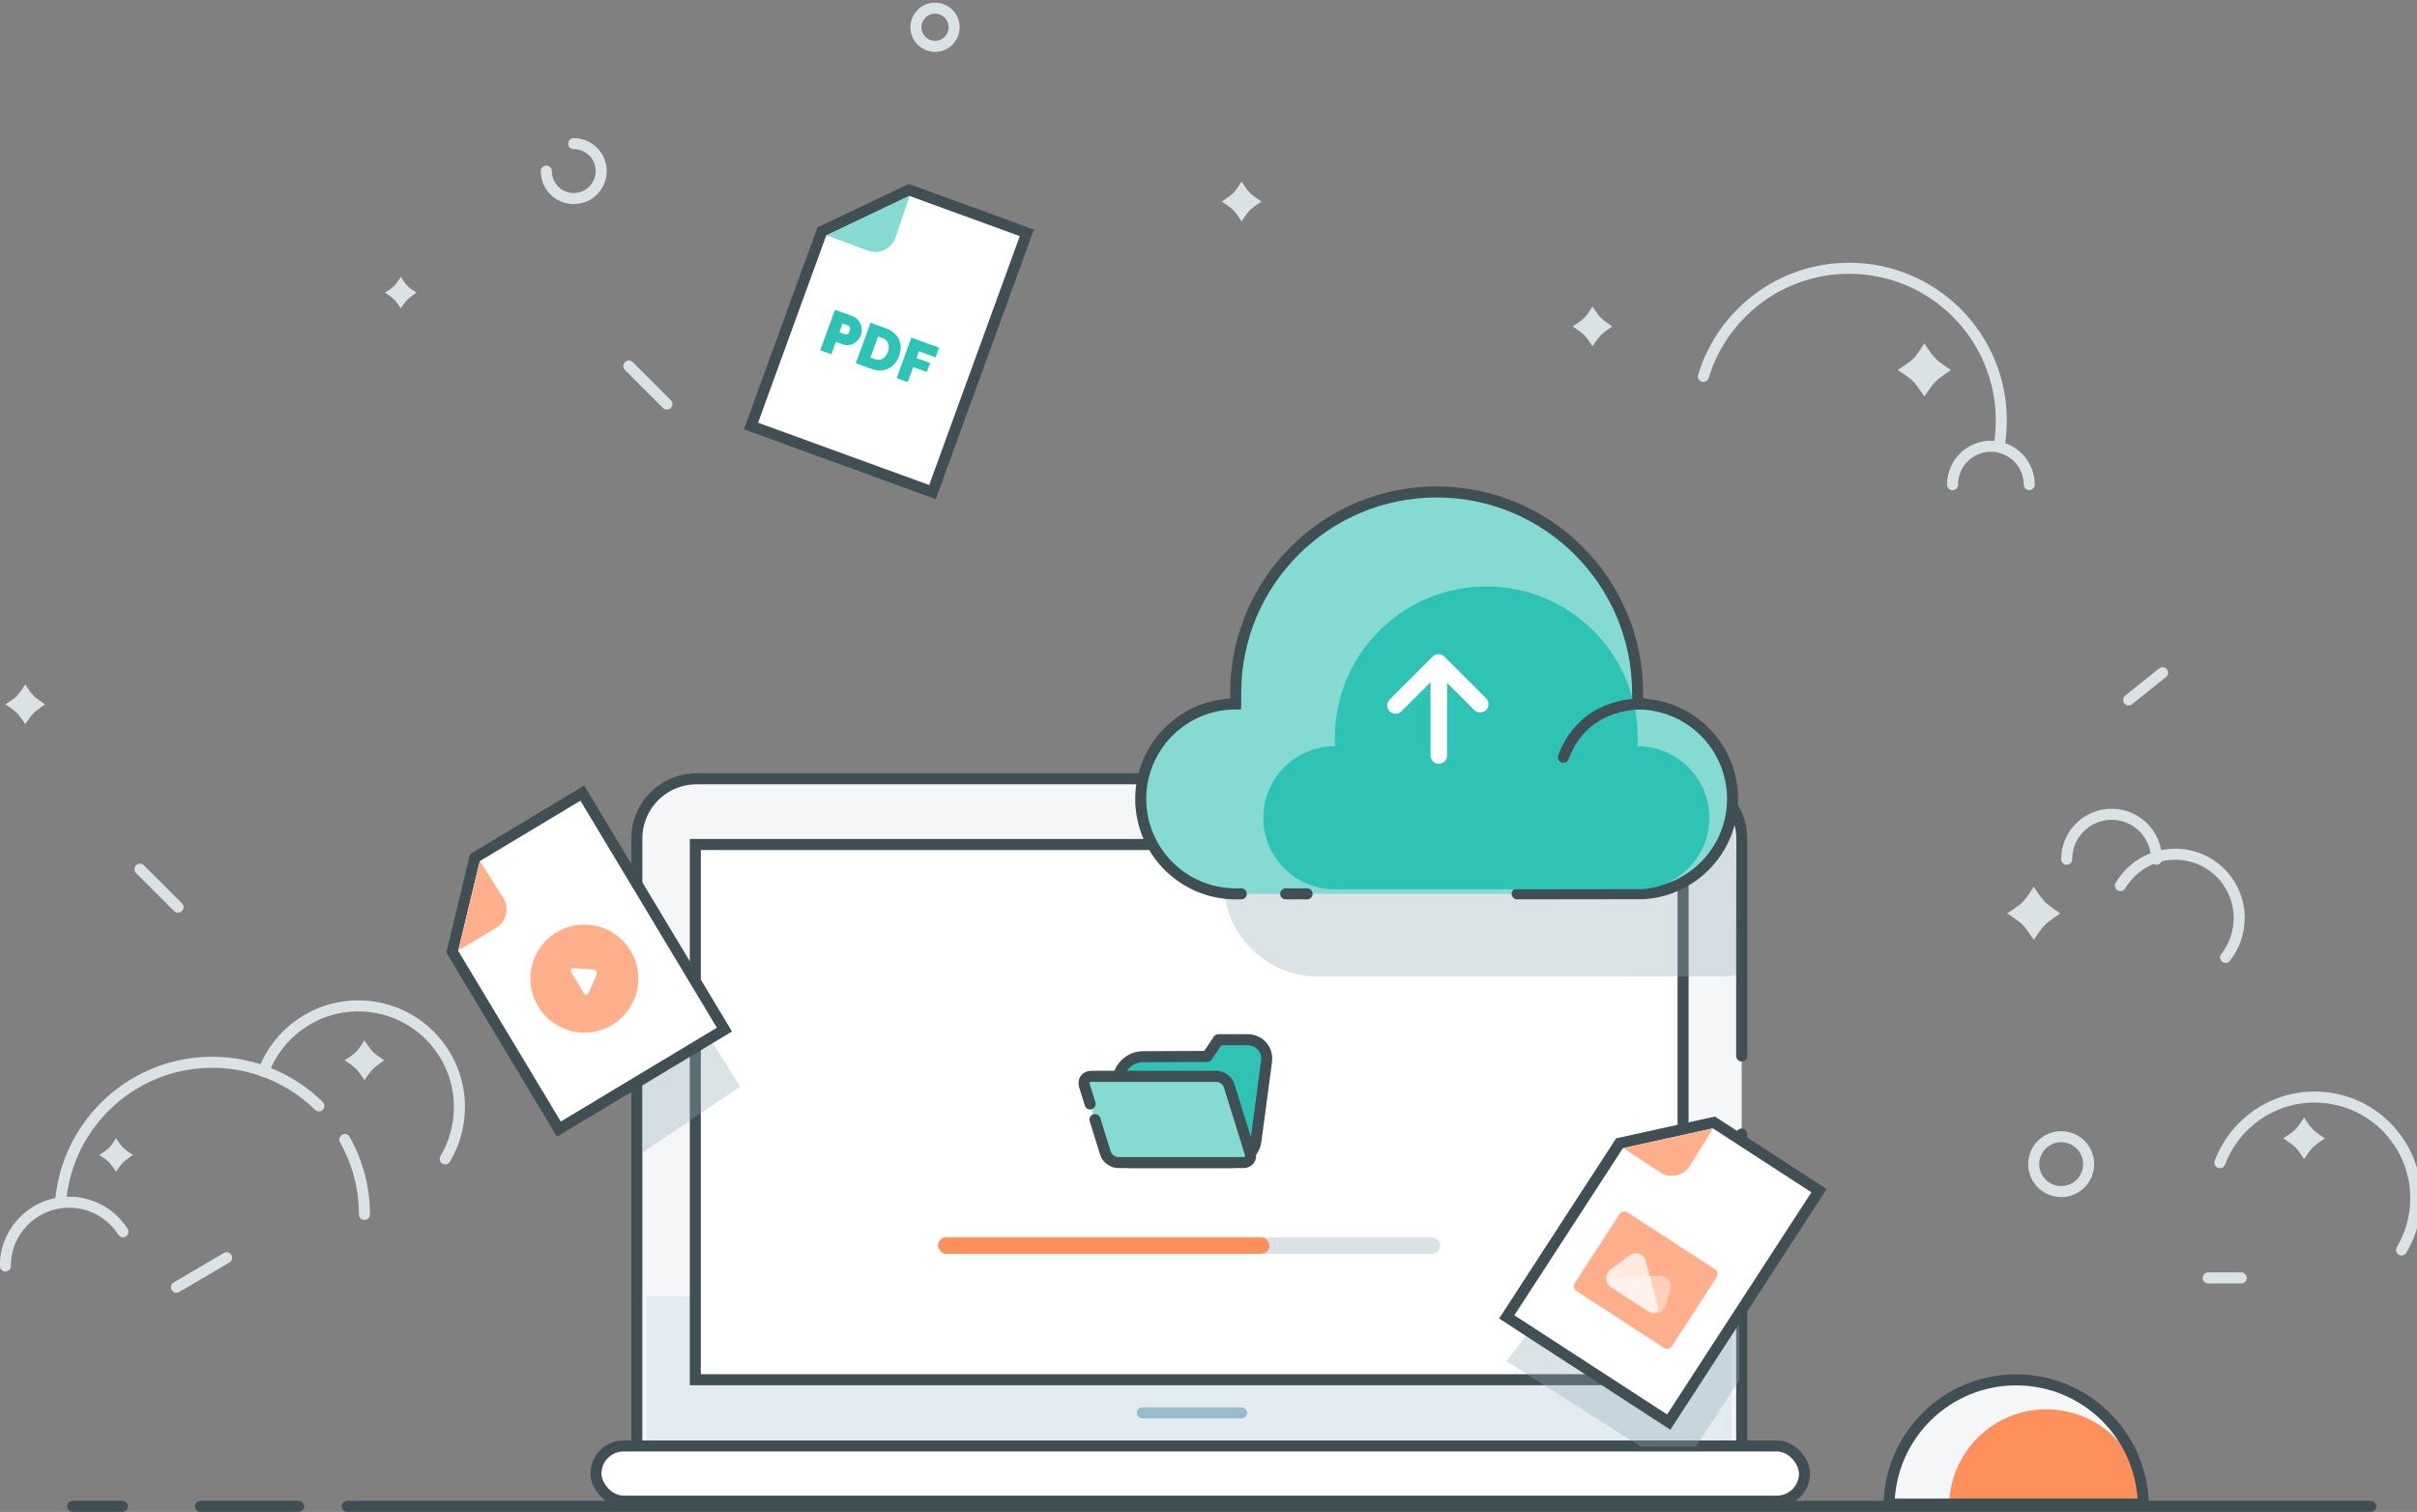 <?xml version="1.0" encoding="UTF-8" standalone="no"?>
<svg width="438px" height="274px" viewBox="0 0 438 274" version="1.1" xmlns="http://www.w3.org/2000/svg" xmlns:xlink="http://www.w3.org/1999/xlink">
    <rect x="0" y="0" width="438" height="274" fill="#808080" stroke="none"/>
    <!-- Generator: Sketch 41 (35326) - http://www.bohemiancoding.com/sketch -->
    <title>step-upload</title>
    <desc>Created with Sketch.</desc>
    <defs/>
    <g id="Page-1" stroke="none" stroke-width="1" fill="none" fill-rule="evenodd">
        <g id="Exports" transform="translate(0, -55)">
            <g id="step-upload" transform="translate(0, 56)">
                <g id="bg-ilustrasi" transform="translate(0.797, 0.284)">
                    <path d="M3.774,122.757 C3.774,122.757 4.709,124.229 5.301,124.821 C5.911,125.431 7.379,126.363 7.379,126.363 C7.379,126.363 5.885,127.349 5.301,127.933 C4.683,128.55 3.774,129.968 3.774,129.968 C3.774,129.968 2.858,128.505 2.286,127.933 C1.656,127.303 0.169,126.363 0.169,126.363 C0.169,126.363 1.666,125.441 2.286,124.821 C2.868,124.239 3.774,122.757 3.774,122.757 Z" id="Polygon" fill="#DAE2E6"/>
                    <path d="M416.735,201.233 C416.735,201.233 417.714,202.775 418.334,203.394 C418.973,204.033 420.511,205.009 420.511,205.009 C420.511,205.009 418.946,206.041 418.334,206.653 C417.687,207.3 416.735,208.785 416.735,208.785 C416.735,208.785 415.776,207.253 415.176,206.653 C414.517,205.994 412.959,205.009 412.959,205.009 C412.959,205.009 414.527,204.043 415.176,203.394 C415.786,202.785 416.735,201.233 416.735,201.233 Z" id="Polygon-Copy-9" fill="#DAE2E6"/>
                    <path d="M367.75,159.415 C367.75,159.415 369,161.382 369.791,162.173 C370.607,162.989 372.57,164.235 372.57,164.235 C372.57,164.235 370.572,165.552 369.791,166.333 C368.966,167.159 367.75,169.055 367.75,169.055 C367.75,169.055 366.526,167.099 365.761,166.333 C364.919,165.492 362.93,164.235 362.93,164.235 C362.93,164.235 364.932,163.002 365.761,162.173 C366.539,161.395 367.75,159.415 367.75,159.415 Z" id="Polygon-Copy-4" fill="#DAE2E6"/>
                    <path d="M347.921,60.945 C347.921,60.945 349.171,62.913 349.962,63.704 C350.778,64.52 352.741,65.765 352.741,65.765 C352.741,65.765 350.743,67.083 349.962,67.864 C349.137,68.69 347.921,70.585 347.921,70.585 C347.921,70.585 346.697,68.629 345.932,67.864 C345.09,67.023 343.101,65.765 343.101,65.765 C343.101,65.765 345.103,64.533 345.932,63.704 C346.71,62.926 347.921,60.945 347.921,60.945 Z" id="Polygon-Copy-8" fill="#DAE2E6"/>
                    <path d="M20.236,204.972 C20.236,204.972 21.028,206.219 21.529,206.72 C22.046,207.236 23.289,208.025 23.289,208.025 C23.289,208.025 22.024,208.86 21.529,209.355 C21.006,209.878 20.236,211.079 20.236,211.079 C20.236,211.079 19.461,209.84 18.976,209.355 C18.443,208.822 17.183,208.025 17.183,208.025 C17.183,208.025 18.451,207.245 18.976,206.72 C19.469,206.227 20.236,204.972 20.236,204.972 Z" id="Polygon-Copy-7" fill="#DAE2E6"/>
                    <path d="M65.246,187.265 C65.246,187.265 66.181,188.736 66.773,189.328 C67.383,189.938 68.852,190.87 68.852,190.87 C68.852,190.87 67.357,191.856 66.773,192.44 C66.156,193.058 65.246,194.475 65.246,194.475 C65.246,194.475 64.331,193.012 63.758,192.44 C63.129,191.811 61.641,190.87 61.641,190.87 C61.641,190.87 63.138,189.948 63.758,189.328 C64.34,188.746 65.246,187.265 65.246,187.265 Z" id="Polygon-Copy" fill="#DAE2E6"/>
                    <path d="M224.197,31.629 C224.197,31.629 225.132,33.101 225.724,33.692 C226.334,34.302 227.803,35.234 227.803,35.234 C227.803,35.234 226.308,36.22 225.724,36.804 C225.106,37.422 224.197,38.84 224.197,38.84 C224.197,38.84 223.281,37.377 222.709,36.804 C222.08,36.175 220.592,35.234 220.592,35.234 C220.592,35.234 222.089,34.312 222.709,33.692 C223.291,33.11 224.197,31.629 224.197,31.629 Z" id="Polygon-Copy-3" fill="#DAE2E6"/>
                    <path d="M287.787,54.268 C287.787,54.268 288.722,55.739 289.314,56.331 C289.924,56.941 291.393,57.873 291.393,57.873 C291.393,57.873 289.898,58.859 289.314,59.443 C288.697,60.061 287.787,61.479 287.787,61.479 C287.787,61.479 286.872,60.015 286.299,59.443 C285.67,58.814 284.182,57.873 284.182,57.873 C284.182,57.873 285.679,56.951 286.299,56.331 C286.881,55.749 287.787,54.268 287.787,54.268 Z" id="Polygon-Copy-6" fill="#DAE2E6"/>
                    <path d="M71.824,48.891 C71.824,48.891 72.566,50.059 73.036,50.529 C73.52,51.013 74.686,51.753 74.686,51.753 C74.686,51.753 73.5,52.536 73.036,53 C72.545,53.49 71.824,54.616 71.824,54.616 C71.824,54.616 71.096,53.454 70.642,53 C70.142,52.5 68.961,51.753 68.961,51.753 C68.961,51.753 70.15,51.021 70.642,50.529 C71.104,50.067 71.824,48.891 71.824,48.891 Z" id="Polygon-Copy-2" fill="#DAE2E6"/>
                    <path d="M217.729,132.728 C217.729,132.728 218.472,133.897 218.941,134.367 C219.426,134.851 220.592,135.591 220.592,135.591 C220.592,135.591 219.405,136.374 218.941,136.838 C218.451,137.328 217.729,138.454 217.729,138.454 C217.729,138.454 217.002,137.292 216.548,136.838 C216.048,136.338 214.867,135.591 214.867,135.591 C214.867,135.591 216.056,134.859 216.548,134.367 C217.01,133.905 217.729,132.728 217.729,132.728 Z" id="Polygon-Copy-5" fill="#DAE2E6"/>
                    <path d="M384.945,125.56 L391.091,120.63" id="Path-66" stroke="#DAE2E6" stroke-width="2" stroke-linecap="round" fill="#DAE2E6"/>
                    <path d="M120.056,71.945 L113.159,65.048" id="Path-67" stroke="#DAE2E6" stroke-width="2" stroke-linecap="round" fill="#DAE2E6"/>
                    <path d="M31.465,163.123 L24.568,156.226" id="Path-67-Copy" stroke="#DAE2E6" stroke-width="2" stroke-linecap="round" fill="#DAE2E6"/>
                    <path d="M40.265,226.656 L31.181,231.993" id="Path-68" stroke="#DAE2E6" stroke-width="2" stroke-linecap="round" fill="#DAE2E6"/>
                    <path d="M399.367,230.308 L405.349,230.308" id="Path-69" stroke="#DAE2E6" stroke-width="2" stroke-linecap="round" fill="#DAE2E6"/>
                    <path d="M79.879,208.725 C81.517,205.98 82.459,202.77 82.459,199.341 C82.459,189.215 74.25,181.006 64.124,181.006 C56.263,181.006 49.558,185.953 46.951,192.903" id="Oval-22" stroke="#DAE2E6" stroke-width="2" stroke-linecap="round" stroke-linejoin="round"/>
                    <path d="M434.406,225.245 C436.045,222.5 436.986,219.291 436.986,215.862 C436.986,205.735 428.777,197.527 418.651,197.527 C410.791,197.527 404.085,202.473 401.479,209.423" id="Oval-22-Copy-10" stroke="#DAE2E6" stroke-width="2" stroke-linecap="round" stroke-linejoin="round"/>
                    <path d="M98.2,29.722 C98.2,32.47 100.428,34.697 103.176,34.697 L103.176,34.697 C105.924,34.697 108.151,32.47 108.151,29.722 C108.151,26.974 105.924,24.746 103.176,24.746" id="Oval-22-Copy-3" stroke="#DAE2E6" stroke-width="2" stroke-linecap="round" stroke-linejoin="round"/>
                    <ellipse id="Oval-22-Copy-8" stroke="#DAE2E6" stroke-width="2" stroke-linecap="round" stroke-linejoin="round" cx="372.726" cy="209.684" rx="4.976" ry="4.976"/>
                    <ellipse id="Oval-22-Copy-7" stroke="#DAE2E6" stroke-width="2" stroke-linecap="round" stroke-linejoin="round" cx="168.648" cy="3.658" rx="3.46" ry="3.46"/>
                    <path d="M390.003,154.427 C390.003,149.931 386.358,146.285 381.861,146.285 C377.364,146.285 373.719,149.931 373.719,154.427" id="Oval-22-Copy-4" stroke="#DAE2E6" stroke-width="2" stroke-linecap="round" stroke-linejoin="round"/>
                    <path d="M65.246,218.805 C65.246,213.871 63.95,209.239 61.68,205.231 M56.986,199.124 C52.011,194.241 45.192,191.23 37.671,191.23 C23.366,191.23 11.606,202.121 10.229,216.063" id="Oval-22-Copy" stroke="#DAE2E6" stroke-width="2" stroke-linecap="round" stroke-linejoin="round"/>
                    <path d="M361.511,79.378 C361.748,77.924 361.871,76.431 361.871,74.91 C361.871,59.68 349.525,47.334 334.295,47.334 C321.841,47.334 311.315,55.59 307.892,66.928" id="Oval-22-Copy-6" stroke="#DAE2E6" stroke-width="2" stroke-linecap="round" stroke-linejoin="round"/>
                    <path d="M366.936,86.537 C366.936,82.699 363.824,79.587 359.985,79.587 C356.147,79.587 353.035,82.699 353.035,86.537" id="Oval-22-Copy-9" stroke="#DAE2E6" stroke-width="2" stroke-linecap="round" stroke-linejoin="round"/>
                    <path d="M21.49,221.946 C19.439,218.722 15.834,216.583 11.729,216.583 C5.344,216.583 0.169,221.758 0.169,228.143" id="Oval-22-Copy-2" stroke="#DAE2E6" stroke-width="2" stroke-linecap="round" stroke-linejoin="round"/>
                    <path d="M402.516,172.223 C404.06,170.257 404.982,167.779 404.982,165.085 C404.982,158.7 399.806,153.525 393.421,153.525 C389.175,153.525 385.464,155.814 383.454,159.225" id="Oval-22-Copy-5" stroke="#DAE2E6" stroke-width="2" stroke-linecap="round" stroke-linejoin="round"/>
                    <path d="M12.378,271.698 L21.367,271.698 M35.532,271.698 L53.331,271.698 M62.123,271.698 L428.832,271.698" id="Path-70" stroke="#404F54" stroke-width="2" stroke-linecap="round" fill="#404F54"/>
                </g>
                <g id="laptop" transform="translate(108, 140.043)">
                    <path d="M207.625,81.498 L207.625,119.547 C207.625,125.519 202.775,130.36 196.789,130.36 L18.241,130.36 C12.257,130.36 7.406,125.526 7.406,119.541 L7.406,10.916 C7.406,7.177 9.304,3.882 12.191,1.938 C13.919,0.775 16.001,0.096 18.241,0.096 L28.065,0.096 L196.789,0.096 C202.774,0.096 207.625,4.957 207.625,10.908 L207.625,50.334 M207.625,64.476 L207.625,68.195" id="Rectangle-3" stroke="#404F54" stroke-width="2" stroke-linecap="round" fill="#F5F6F7"/>
                    <path d="M9.21,93.851 L205.833,93.851 L205.833,120.53 C205.833,126.052 201.357,130.528 195.829,130.528 L19.213,130.528 C13.688,130.528 9.21,126.049 9.21,120.53 L9.21,93.851 Z" id="Rectangle-9" fill="#E1EBF0"/>
                    <rect id="Rectangle" stroke="#404F54" stroke-width="2" stroke-linecap="round" fill="#FFFFFF" x="18" y="12" width="179" height="97"/>
                    <g id="Group-3" transform="translate(88.43, 47.093)" stroke="#404F54" stroke-width="2" stroke-linecap="round">
                        <path d="M6.175,7.354 C6.428,5.16 8.432,3.374 10.631,3.364 L22.316,3.313 L24.374,0.283 L29.613,0.283 C31.821,0.283 33.373,2.068 33.084,4.239 L31.172,18.596 C30.881,20.781 28.863,22.552 26.648,22.552 L8.419,22.552 C6.211,22.552 4.628,20.765 4.88,18.58 L6.175,7.354 Z" id="Rectangle-23-Copy" stroke-linejoin="round" fill="#2FC3B6"/>
                        <path d="M1.117,11.929 L0.083,8.608 L0.083,8.608 C-0.207,7.675 0.35,6.919 1.329,6.919 L24.01,6.919 C24.988,6.919 26.016,7.673 26.306,8.607 L30.12,20.864 C30.41,21.796 29.853,22.552 28.874,22.552 L6.193,22.552 C5.215,22.552 4.187,21.797 3.896,20.861 L1.997,14.758" id="Rectangle-23-Copy-2" fill="#85DAD2"/>
                    </g>
                    <rect id="Rectangle-5" fill="#9CBBCA" x="98" y="114" width="20" height="2" rx="1"/>
                    <rect id="Rectangle-4" stroke="#404F54" stroke-width="2" stroke-linecap="round" fill="#FFFFFF" x="0" y="121" width="219" height="10" rx="5"/>
                </g>
                <polygon id="Path-14" fill="#92A9B4" opacity="0.332" points="116.459 207.865 116.459 167.715 134.137 195.927"/>
                <polygon id="Path-14-Copy" fill="#92A9B4" opacity="0.332" points="272.982 245.683 280.634 235.725 315.178 227.992 315.178 249.142 307.326 261.163 297.324 261.163"/>
                <g id="mouse" transform="translate(341.533, 248.415)">
                    <path d="M46.874,23.172 C46.596,10.685 36.386,0.648 23.832,0.648 C11.278,0.648 1.068,10.685 0.79,23.172 L46.874,23.172 L46.874,23.172 Z" id="Combined-Shape-Copy-3" fill="#F5F6F7"/>
                    <path d="M29.291,5.984 C19.711,5.984 11.92,13.643 11.708,23.172 L46.874,23.172 C46.662,13.643 38.871,5.984 29.291,5.984 Z" id="Combined-Shape" fill="#FF8F5C"/>
                    <path d="M46.874,23.172 C46.596,10.685 36.386,0.648 23.832,0.648 C11.278,0.648 1.068,10.685 0.79,23.172 L46.874,23.172 L46.874,23.172 Z" id="Combined-Shape-Copy-2" stroke="#404F54" stroke-width="2" stroke-linecap="round"/>
                </g>
                <g id="cloud" transform="translate(206.562, 88.053)">
                    <path d="M45.303,87.935 L41.426,87.935 M33.379,87.935 C33.044,87.925 32.707,87.935 32.367,87.935 C22.863,87.935 15.159,80.23 15.159,70.726 C15.159,61.222 22.863,53.518 32.367,53.518 C32.385,52.856 32.367,52.19 32.367,51.52 C32.367,31.408 29.431,28.352 49.542,28.352 C69.654,28.352 86.615,42.54 86.615,62.651 C86.615,63.322 107.607,60.093 107.571,60.755 C108.128,63.22 108.128,82.486 108.128,87.686 C107.516,87.791 106.894,87.864 106.262,87.903 C106.262,87.903 100.458,87.911 97.556,87.915 C92.828,87.922 83.372,87.935 83.372,87.935" id="Combined-Shape-Copy-4" fill="#92A9B4" opacity="0.332"/>
                    <path d="M30.303,72.935 L26.426,72.935 M18.379,72.935 C18.044,72.925 17.707,72.935 17.367,72.935 C7.863,72.935 0.159,65.23 0.159,55.726 C0.159,46.222 7.863,38.518 17.367,38.518 C17.385,37.856 17.367,37.19 17.367,36.52 C17.367,16.408 33.671,0.104 53.782,0.104 C73.894,0.104 90.198,16.408 90.198,36.52 C90.198,37.19 90.179,37.856 90.144,38.518 C99.702,38.518 107.406,46.222 107.406,55.726 C107.406,64.873 100.27,72.353 91.262,72.903 L68.372,72.935" id="Combined-Shape" stroke="#404F54" stroke-width="2" stroke-linecap="round" fill="#85DAD2"/>
                    <path d="M45.087,72.115 L42.166,72.115 M36.101,72.115 C35.849,72.108 35.595,72.115 35.339,72.115 C28.176,72.115 22.37,66.309 22.37,59.146 C22.37,51.984 28.176,46.177 35.339,46.177 C35.352,45.679 35.339,45.177 35.339,44.671 C35.339,29.515 47.626,17.228 62.782,17.228 C77.939,17.228 90.226,29.515 90.226,44.671 C90.226,45.177 90.212,45.679 90.185,46.178 C97.389,46.177 103.195,51.984 103.195,59.146 C103.195,66.039 97.817,71.676 91.028,72.091 L73.778,72.115" id="Combined-Shape-Copy" fill="#2FC3B6"/>
                    <path d="M91.429,38.551 C91.429,38.551 80.678,37.647 76.759,48.174" id="Path-8" stroke="#404F54" stroke-width="2" stroke-linecap="round"/>
                </g>
                <g id="loading" transform="translate(170, 223.22)">
                    <rect id="Rectangle-16" fill="#DAE2E6" x="0" y="0" width="91" height="3" rx="1.5"/>
                    <rect id="Rectangle-16-Copy" fill="#FF8F5C" x="0" y="0" width="60.057" height="3" rx="1.5"/>
                </g>
                <g id="arrow" transform="translate(252, 118.22)" stroke="#FFFFFF" stroke-width="3" stroke-linecap="round" stroke-linejoin="round">
                    <polyline id="Path-9" transform="translate(8.562, 8.515) rotate(-225) translate(-8.562, -8.515) " points="3.054 3.171 3.054 13.859 14.07 13.859"/>
                    <path d="M8.734,1.37 L8.734,17.689" id="Path-10"/>
                </g>
                <g id="video" transform="translate(103.403, 173.176) rotate(-31) translate(-103.403, -173.176) translate(85.903, 148.176)">
                    <polygon id="Rectangle-17" stroke="#404F54" stroke-width="2" stroke-linecap="round" fill="#FFFFFF" points="12.284 -1.42108547e-13 35 -1.42108547e-13 35 50 -2.13162821e-13 50 -2.13162821e-13 12.481"/>
                    <circle id="Oval" fill="#FFAF8B" cx="18" cy="29" r="9.793"/>
                    <path d="M1.048,12.847 L12.744,1.007 L12.931,8.913 C12.984,11.12 11.233,12.9 9.021,12.889 L1.048,12.847 Z" id="Path-11" fill="#FFAF8B"/>
                    <path d="M17.386,26.414 C16.935,26.094 16.57,26.289 16.57,26.837 L16.57,31.163 C16.57,31.717 16.934,31.907 17.386,31.586 L20.202,29.581 C20.653,29.26 20.654,28.741 20.202,28.419 L17.386,26.414 Z" id="Path-12" fill="#FFFFFF"/>
                </g>
                <g id="pdf" transform="translate(161.088, 58.698) rotate(20) translate(-161.088, -58.698) translate(143.588, 33.698)">
                    <polygon id="Rectangle-17" stroke="#404F54" stroke-width="2" stroke-linecap="round" fill="#FFFFFF" points="12.284 1.0658141e-14 35 1.0658141e-14 35 50 0 50 0 12.481"/>
                    <path d="M1.048,12.847 L12.744,1.007 L12.931,8.913 C12.984,11.12 11.233,12.9 9.021,12.889 L1.048,12.847 Z" id="Path-11" fill="#85DAD2"/>
                    <path d="M7.097,32.81 L7.097,25 L10.463,25 C10.845,25 11.197,25.079 11.519,25.236 C11.842,25.394 12.119,25.599 12.35,25.852 C12.581,26.106 12.762,26.395 12.894,26.721 C13.026,27.048 13.092,27.376 13.092,27.706 C13.092,28.051 13.03,28.386 12.905,28.712 C12.781,29.039 12.606,29.328 12.383,29.581 C12.159,29.835 11.888,30.036 11.569,30.186 C11.25,30.337 10.9,30.412 10.518,30.412 L9.242,30.412 L9.242,32.81 L7.097,32.81 Z M9.242,28.542 L10.375,28.542 C10.507,28.542 10.63,28.482 10.744,28.36 C10.857,28.239 10.914,28.021 10.914,27.706 C10.914,27.383 10.848,27.163 10.716,27.046 C10.584,26.929 10.452,26.87 10.32,26.87 L9.242,26.87 L9.242,28.542 Z M13.95,32.81 L13.95,25 L16.953,25 C17.599,25 18.167,25.103 18.658,25.308 C19.15,25.513 19.56,25.792 19.89,26.144 C20.22,26.496 20.47,26.908 20.638,27.381 C20.807,27.855 20.891,28.359 20.891,28.894 C20.891,29.488 20.798,30.025 20.611,30.506 C20.424,30.986 20.158,31.396 19.813,31.738 C19.469,32.079 19.054,32.342 18.57,32.529 C18.086,32.717 17.547,32.81 16.953,32.81 L13.95,32.81 Z M18.713,28.894 C18.713,28.593 18.673,28.318 18.592,28.069 C18.512,27.82 18.396,27.607 18.246,27.431 C18.095,27.255 17.91,27.118 17.69,27.018 C17.47,26.919 17.225,26.87 16.953,26.87 L16.095,26.87 L16.095,30.94 L16.953,30.94 C17.232,30.94 17.481,30.889 17.701,30.786 C17.921,30.683 18.106,30.54 18.257,30.357 C18.407,30.174 18.521,29.957 18.598,29.708 C18.675,29.459 18.713,29.187 18.713,28.894 L18.713,28.894 Z M21.826,32.81 L21.826,25 L27.183,25 L27.183,26.87 L23.971,26.87 L23.971,28.168 L26.589,28.168 L26.589,29.906 L23.971,29.906 L23.971,32.81 L21.826,32.81 Z" id="PDF" fill="#2FC3B6"/>
                </g>
                <g id="pdf-copy" transform="translate(301.341, 226.22) rotate(33) translate(-301.341, -226.22) translate(283.841, 201.22)">
                    <polygon id="Rectangle-17" stroke="#404F54" stroke-width="2" stroke-linecap="round" fill="#FFFFFF" points="12.284 -1.42108547e-13 35 -1.42108547e-13 35 50 2.84217094e-13 50 2.84217094e-13 12.481"/>
                    <path d="M1.048,12.847 L12.744,1.007 L12.931,8.913 C12.984,11.12 11.233,12.9 9.021,12.889 L1.048,12.847 Z" id="Path-11" fill="#FFAF8B"/>
                    <rect id="Rectangle-18" fill="#FFAF8B" x="6.989" y="22.197" width="21" height="17" rx="1"/>
                    <path d="M11.184,32.376 C10.614,33.928 11.497,35.186 13.144,35.186 L20.793,35.186 C22.445,35.186 22.786,34.279 21.566,33.172 L15.778,27.918 C14.553,26.806 13.1,27.156 12.528,28.714 L11.184,32.376 Z" id="Path-13" fill="#FFFFFF" opacity="0.728"/>
                    <path d="M11.831,32.302 C11.37,33.895 12.34,35.186 13.988,35.186 L21.637,35.186 C23.289,35.186 23.548,34.402 22.198,33.421 L15.795,28.77 C14.453,27.796 12.989,28.302 12.53,29.89 L11.831,32.302 Z" id="Path-13-Copy" fill="#FFFFFF" opacity="0.403" transform="translate(17.39, 31.73) scale(-1, 1) translate(-17.39, -31.73) "/>
                </g>
            </g>
        </g>
    </g>
<head xmlns=""/></svg>